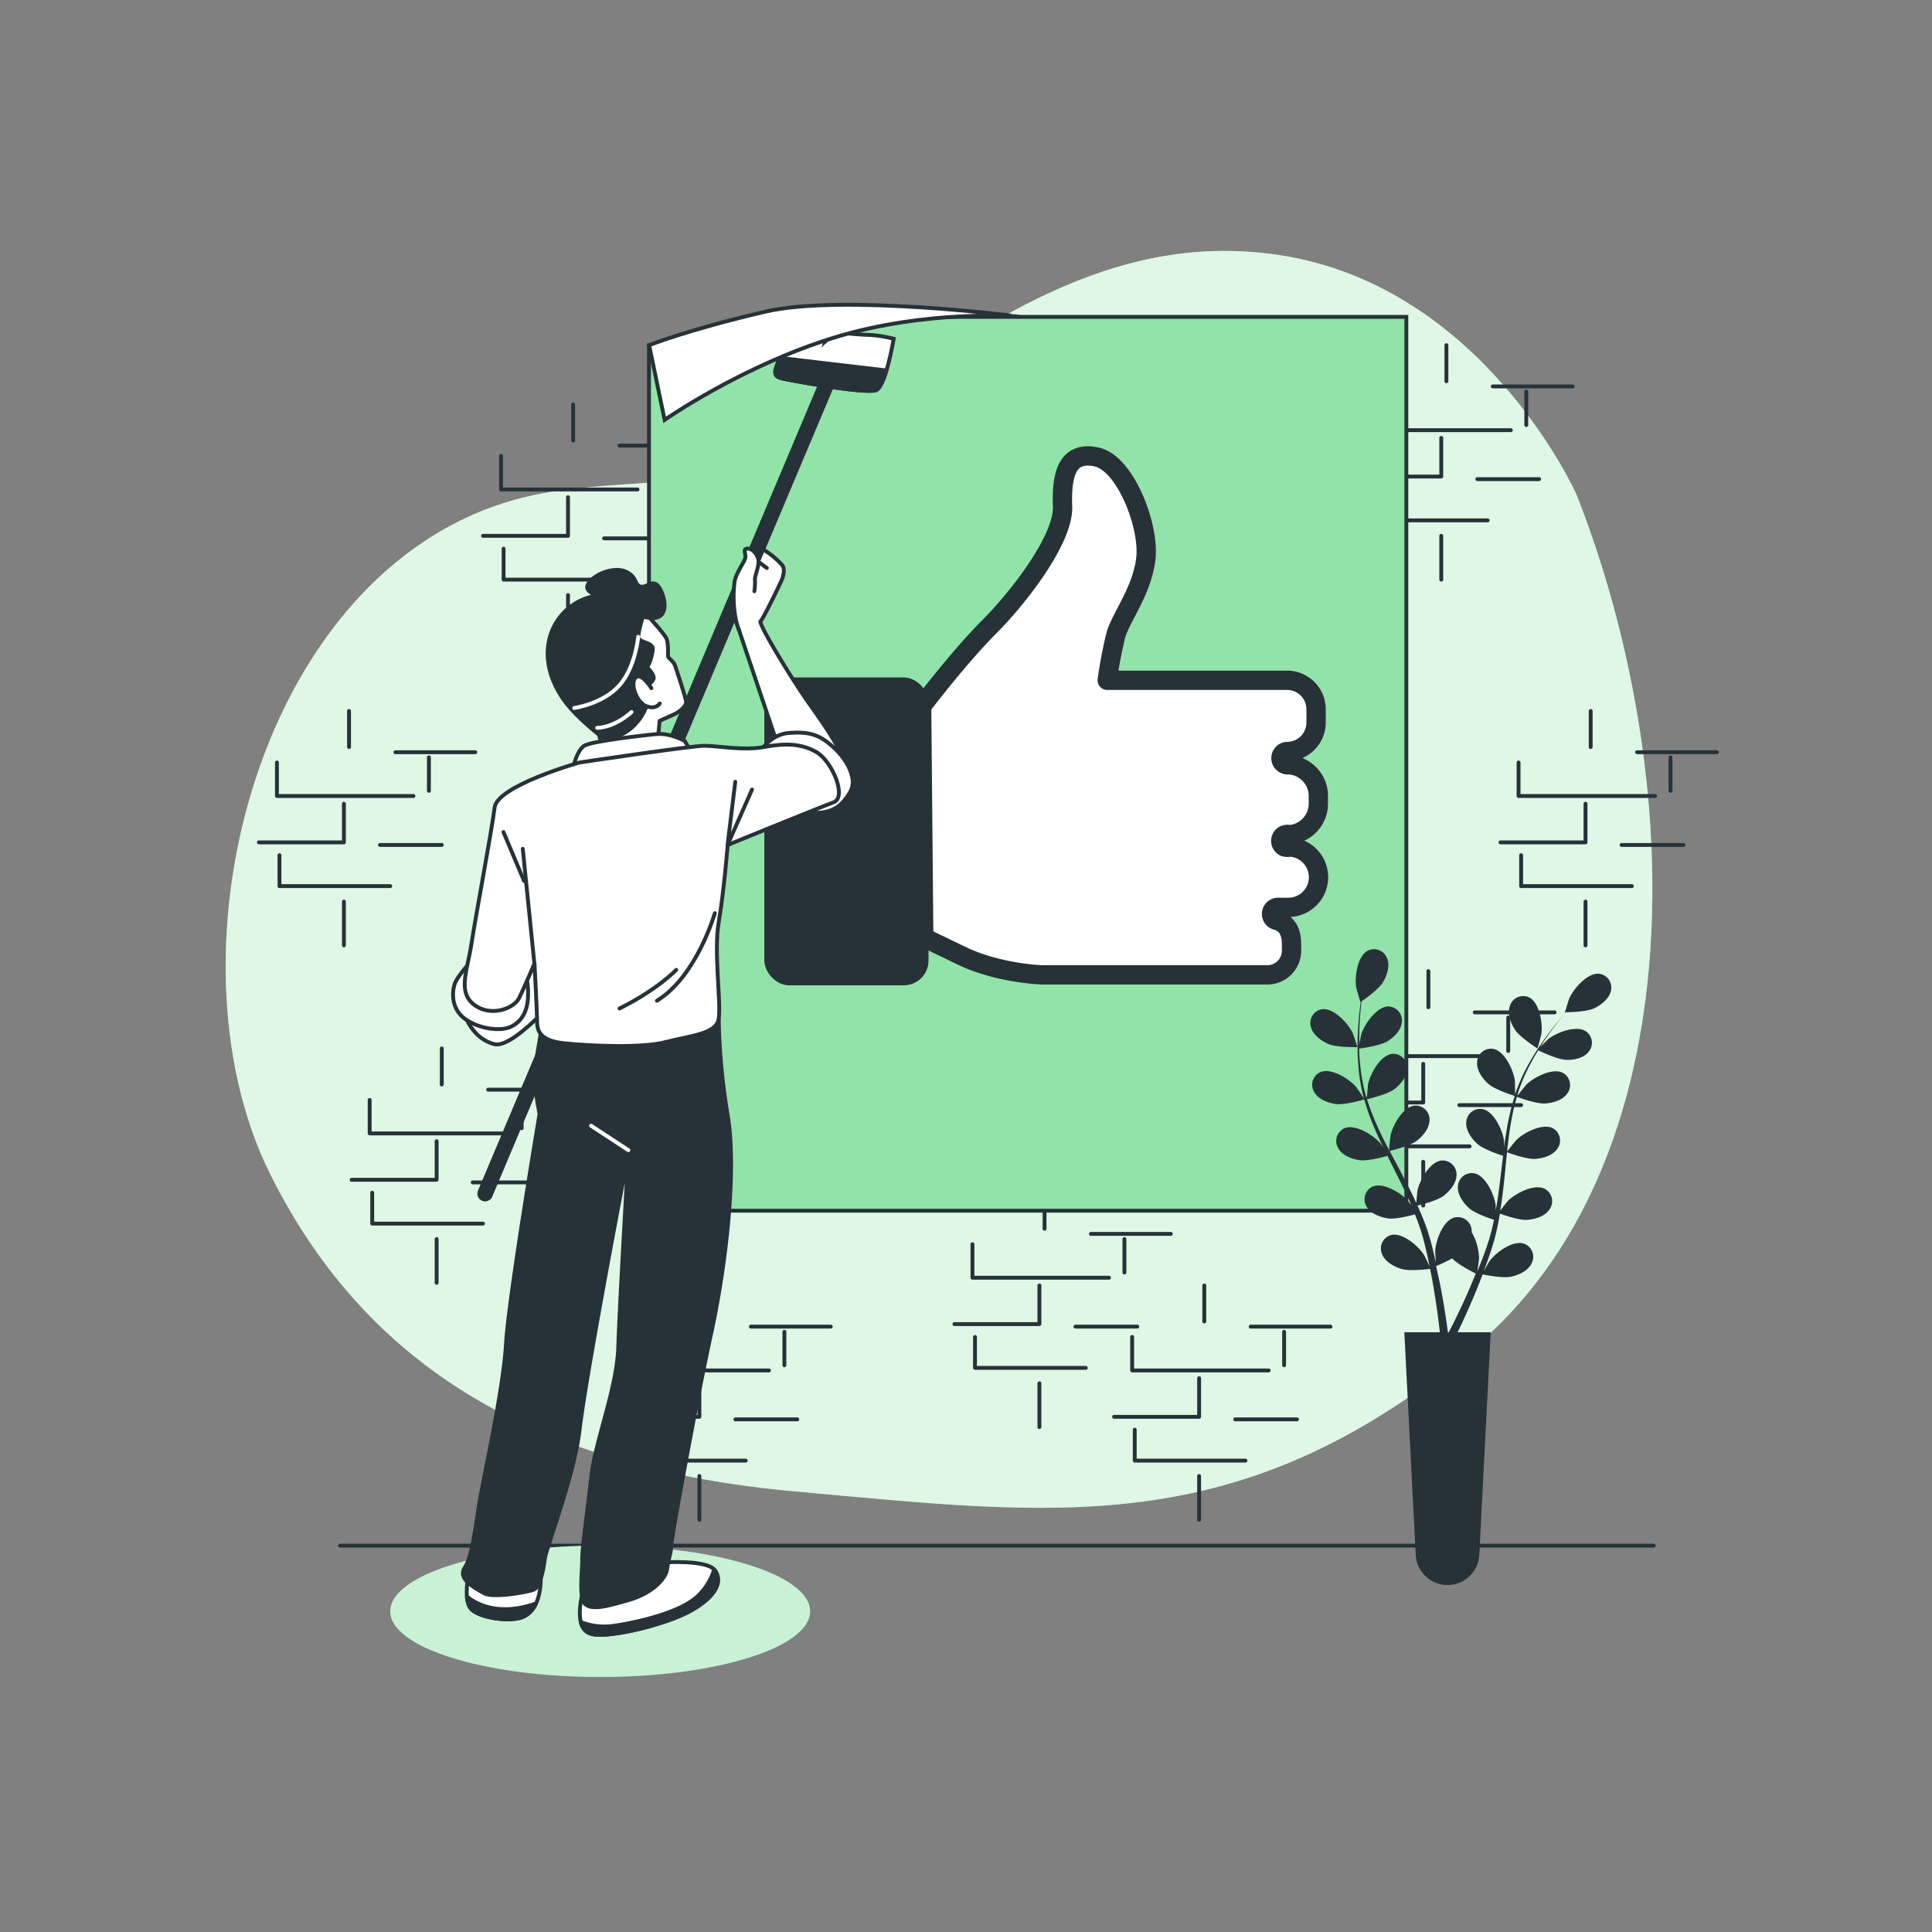 <svg xmlns="http://www.w3.org/2000/svg" viewBox="0 0 500 500"><rect x="0" y="0" width="500" height="500" fill="#808080" stroke="none"/><g id="background-simple"><path d="M408,128s-24-54-77-62-90,31-129,51c-20.42,10.47-43.75,6.41-65.43,11.48C67.24,144.69,41.12,246.24,70,304c25,50,69,76,136,82s114,13,174-36S436,199,408,128Z" style="fill:#92E3A9"></path><path d="M408,128s-24-54-77-62-90,31-129,51c-20.42,10.47-43.75,6.41-65.43,11.48C67.24,144.69,41.12,246.24,70,304c25,50,69,76,136,82s114,13,174-36S436,199,408,128Z" style="fill:#fff;opacity:0.7"></path></g><g id="Wall"><polyline points="393 197.33 393 206 428.33 206" style="fill:none;stroke:#263238;stroke-linecap:round;stroke-linejoin:round"></polyline><polyline points="410.33 208 410.33 218 388.33 218" style="fill:none;stroke:#263238;stroke-linecap:round;stroke-linejoin:round"></polyline><polyline points="393.67 221.33 393.67 229.33 422.33 229.33" style="fill:none;stroke:#263238;stroke-linecap:round;stroke-linejoin:round"></polyline><line x1="419.67" y1="218.67" x2="435.67" y2="218.67" style="fill:none;stroke:#263238;stroke-linecap:round;stroke-linejoin:round"></line><line x1="410.33" y1="233.33" x2="410.33" y2="244.67" style="fill:none;stroke:#263238;stroke-linecap:round;stroke-linejoin:round"></line><line x1="432.33" y1="204.67" x2="432.33" y2="196" style="fill:none;stroke:#263238;stroke-linecap:round;stroke-linejoin:round"></line><line x1="411.67" y1="193.33" x2="411.67" y2="184" style="fill:none;stroke:#263238;stroke-linecap:round;stroke-linejoin:round"></line><line x1="423.67" y1="194.67" x2="444.33" y2="194.67" style="fill:none;stroke:#263238;stroke-linecap:round;stroke-linejoin:round"></line><polyline points="355.67 102.67 355.67 111.33 391 111.33" style="fill:none;stroke:#263238;stroke-linecap:round;stroke-linejoin:round"></polyline><polyline points="373 113.33 373 123.33 351 123.33" style="fill:none;stroke:#263238;stroke-linecap:round;stroke-linejoin:round"></polyline><polyline points="356.33 126.67 356.33 134.67 385 134.67" style="fill:none;stroke:#263238;stroke-linecap:round;stroke-linejoin:round"></polyline><line x1="382.33" y1="124" x2="398.33" y2="124" style="fill:none;stroke:#263238;stroke-linecap:round;stroke-linejoin:round"></line><line x1="373" y1="138.67" x2="373" y2="150" style="fill:none;stroke:#263238;stroke-linecap:round;stroke-linejoin:round"></line><line x1="395" y1="110" x2="395" y2="101.33" style="fill:none;stroke:#263238;stroke-linecap:round;stroke-linejoin:round"></line><line x1="374.33" y1="98.67" x2="374.33" y2="89.33" style="fill:none;stroke:#263238;stroke-linecap:round;stroke-linejoin:round"></line><line x1="386.33" y1="100" x2="407" y2="100" style="fill:none;stroke:#263238;stroke-linecap:round;stroke-linejoin:round"></line><polyline points="251.67 322 251.67 330.67 287 330.67" style="fill:none;stroke:#263238;stroke-linecap:round;stroke-linejoin:round"></polyline><polyline points="269 332.67 269 342.67 247 342.67" style="fill:none;stroke:#263238;stroke-linecap:round;stroke-linejoin:round"></polyline><polyline points="252.33 346 252.33 354 281 354" style="fill:none;stroke:#263238;stroke-linecap:round;stroke-linejoin:round"></polyline><line x1="278.33" y1="343.33" x2="294.33" y2="343.33" style="fill:none;stroke:#263238;stroke-linecap:round;stroke-linejoin:round"></line><line x1="269" y1="358" x2="269" y2="369.33" style="fill:none;stroke:#263238;stroke-linecap:round;stroke-linejoin:round"></line><line x1="291" y1="329.33" x2="291" y2="320.67" style="fill:none;stroke:#263238;stroke-linecap:round;stroke-linejoin:round"></line><line x1="270.33" y1="318" x2="270.33" y2="308.67" style="fill:none;stroke:#263238;stroke-linecap:round;stroke-linejoin:round"></line><line x1="282.33" y1="319.33" x2="303" y2="319.33" style="fill:none;stroke:#263238;stroke-linecap:round;stroke-linejoin:round"></line><polyline points="95.67 284.67 95.67 293.33 131 293.33" style="fill:none;stroke:#263238;stroke-linecap:round;stroke-linejoin:round"></polyline><polyline points="113 295.33 113 305.33 91 305.33" style="fill:none;stroke:#263238;stroke-linecap:round;stroke-linejoin:round"></polyline><polyline points="96.33 308.67 96.33 316.67 125 316.67" style="fill:none;stroke:#263238;stroke-linecap:round;stroke-linejoin:round"></polyline><line x1="122.33" y1="306" x2="138.33" y2="306" style="fill:none;stroke:#263238;stroke-linecap:round;stroke-linejoin:round"></line><line x1="113" y1="320.67" x2="113" y2="332" style="fill:none;stroke:#263238;stroke-linecap:round;stroke-linejoin:round"></line><line x1="135" y1="292" x2="135" y2="283.33" style="fill:none;stroke:#263238;stroke-linecap:round;stroke-linejoin:round"></line><line x1="114.33" y1="280.67" x2="114.33" y2="271.33" style="fill:none;stroke:#263238;stroke-linecap:round;stroke-linejoin:round"></line><line x1="126.33" y1="282" x2="147" y2="282" style="fill:none;stroke:#263238;stroke-linecap:round;stroke-linejoin:round"></line><polyline points="293 346 293 354.67 328.33 354.67" style="fill:none;stroke:#263238;stroke-linecap:round;stroke-linejoin:round"></polyline><polyline points="310.33 356.67 310.33 366.67 288.33 366.67" style="fill:none;stroke:#263238;stroke-linecap:round;stroke-linejoin:round"></polyline><polyline points="293.67 370 293.67 378 322.33 378" style="fill:none;stroke:#263238;stroke-linecap:round;stroke-linejoin:round"></polyline><line x1="319.67" y1="367.33" x2="335.67" y2="367.33" style="fill:none;stroke:#263238;stroke-linecap:round;stroke-linejoin:round"></line><line x1="310.33" y1="382" x2="310.33" y2="393.33" style="fill:none;stroke:#263238;stroke-linecap:round;stroke-linejoin:round"></line><line x1="332.33" y1="353.33" x2="332.33" y2="344.67" style="fill:none;stroke:#263238;stroke-linecap:round;stroke-linejoin:round"></line><line x1="311.67" y1="342" x2="311.67" y2="332.67" style="fill:none;stroke:#263238;stroke-linecap:round;stroke-linejoin:round"></line><line x1="323.67" y1="343.33" x2="344.33" y2="343.33" style="fill:none;stroke:#263238;stroke-linecap:round;stroke-linejoin:round"></line><polyline points="163.67 346 163.67 354.67 199 354.67" style="fill:none;stroke:#263238;stroke-linecap:round;stroke-linejoin:round"></polyline><polyline points="181 356.67 181 366.67 159 366.67" style="fill:none;stroke:#263238;stroke-linecap:round;stroke-linejoin:round"></polyline><polyline points="164.33 370 164.33 378 193 378" style="fill:none;stroke:#263238;stroke-linecap:round;stroke-linejoin:round"></polyline><line x1="190.33" y1="367.33" x2="206.33" y2="367.33" style="fill:none;stroke:#263238;stroke-linecap:round;stroke-linejoin:round"></line><line x1="181" y1="382" x2="181" y2="393.33" style="fill:none;stroke:#263238;stroke-linecap:round;stroke-linejoin:round"></line><line x1="203" y1="353.33" x2="203" y2="344.67" style="fill:none;stroke:#263238;stroke-linecap:round;stroke-linejoin:round"></line><line x1="182.33" y1="342" x2="182.33" y2="332.67" style="fill:none;stroke:#263238;stroke-linecap:round;stroke-linejoin:round"></line><line x1="194.33" y1="343.33" x2="215" y2="343.33" style="fill:none;stroke:#263238;stroke-linecap:round;stroke-linejoin:round"></line><polyline points="71.67 197.33 71.67 206 107 206" style="fill:none;stroke:#263238;stroke-linecap:round;stroke-linejoin:round"></polyline><polyline points="89 208 89 218 67 218" style="fill:none;stroke:#263238;stroke-linecap:round;stroke-linejoin:round"></polyline><polyline points="72.33 221.33 72.33 229.33 101 229.33" style="fill:none;stroke:#263238;stroke-linecap:round;stroke-linejoin:round"></polyline><line x1="98.33" y1="218.67" x2="114.33" y2="218.67" style="fill:none;stroke:#263238;stroke-linecap:round;stroke-linejoin:round"></line><line x1="89" y1="233.33" x2="89" y2="244.67" style="fill:none;stroke:#263238;stroke-linecap:round;stroke-linejoin:round"></line><line x1="111" y1="204.67" x2="111" y2="196" style="fill:none;stroke:#263238;stroke-linecap:round;stroke-linejoin:round"></line><line x1="90.33" y1="193.33" x2="90.33" y2="184" style="fill:none;stroke:#263238;stroke-linecap:round;stroke-linejoin:round"></line><line x1="102.33" y1="194.67" x2="123" y2="194.67" style="fill:none;stroke:#263238;stroke-linecap:round;stroke-linejoin:round"></line><polyline points="129.67 118 129.67 126.67 165 126.67" style="fill:none;stroke:#263238;stroke-linecap:round;stroke-linejoin:round"></polyline><polyline points="147 128.67 147 138.67 125 138.67" style="fill:none;stroke:#263238;stroke-linecap:round;stroke-linejoin:round"></polyline><polyline points="130.33 142 130.33 150 159 150" style="fill:none;stroke:#263238;stroke-linecap:round;stroke-linejoin:round"></polyline><line x1="156.33" y1="139.33" x2="172.33" y2="139.33" style="fill:none;stroke:#263238;stroke-linecap:round;stroke-linejoin:round"></line><line x1="147" y1="154" x2="147" y2="165.33" style="fill:none;stroke:#263238;stroke-linecap:round;stroke-linejoin:round"></line><line x1="169" y1="125.33" x2="169" y2="116.67" style="fill:none;stroke:#263238;stroke-linecap:round;stroke-linejoin:round"></line><line x1="148.33" y1="114" x2="148.33" y2="104.67" style="fill:none;stroke:#263238;stroke-linecap:round;stroke-linejoin:round"></line><line x1="160.33" y1="115.33" x2="181" y2="115.33" style="fill:none;stroke:#263238;stroke-linecap:round;stroke-linejoin:round"></line><polyline points="351 264.67 351 273.33 386.33 273.33" style="fill:none;stroke:#263238;stroke-linecap:round;stroke-linejoin:round"></polyline><polyline points="368.33 275.33 368.33 285.33 346.33 285.33" style="fill:none;stroke:#263238;stroke-linecap:round;stroke-linejoin:round"></polyline><polyline points="351.67 288.67 351.67 296.67 380.33 296.67" style="fill:none;stroke:#263238;stroke-linecap:round;stroke-linejoin:round"></polyline><line x1="377.67" y1="286" x2="393.67" y2="286" style="fill:none;stroke:#263238;stroke-linecap:round;stroke-linejoin:round"></line><line x1="368.33" y1="300.67" x2="368.33" y2="312" style="fill:none;stroke:#263238;stroke-linecap:round;stroke-linejoin:round"></line><line x1="390.33" y1="272" x2="390.33" y2="263.33" style="fill:none;stroke:#263238;stroke-linecap:round;stroke-linejoin:round"></line><line x1="369.67" y1="260.67" x2="369.67" y2="251.33" style="fill:none;stroke:#263238;stroke-linecap:round;stroke-linejoin:round"></line><line x1="381.67" y1="262" x2="402.33" y2="262" style="fill:none;stroke:#263238;stroke-linecap:round;stroke-linejoin:round"></line><line x1="88" y1="400" x2="428" y2="400" style="fill:none;stroke:#263238;stroke-linecap:round;stroke-linejoin:round"></line></g><g id="Shadow"><ellipse cx="155.33" cy="417" rx="54.33" ry="17" style="fill:#92E3A9"></ellipse><ellipse cx="155.33" cy="417" rx="54.33" ry="17" style="fill:#fff;opacity:0.5"></ellipse></g><g id="Character"><polygon points="167.96 89.33 167.96 313.33 363.96 313.33 363.96 82 213.29 82 167.96 89.33" style="fill:#92E3A9;stroke:#263238;stroke-miterlimit:10"></polygon><path d="M341.23,227a7.81,7.81,0,0,0-7.53-7.79,1.77,1.77,0,0,1-.52.08,1.74,1.74,0,0,1-.56-.1h-.14v0a1.71,1.71,0,0,1,0-3.13v0h.08a1.85,1.85,0,0,1,.62-.12,1.72,1.72,0,0,1,.52.09,8.08,8.08,0,0,0,7.49-8V206a8.08,8.08,0,0,0-8.09-8.08h0a1.72,1.72,0,0,1,0-3.43h.1a7.49,7.49,0,0,0,7.4-7.49v-3.44a7.5,7.5,0,0,0-7.5-7.5H286.55a117.63,117.63,0,0,1,2.19-11.56c1.25-4.68,6.87-11.56,7.81-20s-5.31-24.69-12.81-26.25-9.06,4.37-8.75,12.81-11.25,23.43-19.06,31.25-17.41,20.47-17.41,20.47l.54,59.83,9.68,4.68c9.69,4.69,20.94,5,20.94,5H328a6.25,6.25,0,0,0,6.25-6.25v-1.56c0-3.45-1.19-5.37-3.65-6.25v0a1.71,1.71,0,0,1,0-3.4v0h2.82A7.81,7.81,0,0,0,341.23,227Z" style="fill:#fff;stroke:#263238;stroke-linecap:round;stroke-linejoin:round;stroke-width:5px"></path><rect x="197.81" y="175.32" width="42.49" height="79.68" rx="6.42" style="fill:#263238"></rect><path d="M201,192l-10.67-31.67a38.71,38.71,0,0,1-1-5.33c0-1.33,5.31-9,5.31-9s-1.24-3.58.78-4.2,6.69,3.89,7.16,4.67.31,2.33-.31,3.73-4.83,10.12-5.45,10.58,7.31,13.85,12.6,21.32,10,14.31,8.87,17.27-6.06.62-9.8-1.09a30.16,30.16,0,0,1-7.47-5.6Z" style="fill:#fff;stroke:#263238;stroke-linecap:round;stroke-linejoin:round"></path><line x1="196.31" y1="145.39" x2="198.46" y2="147" style="fill:none;stroke:#263238;stroke-linecap:round;stroke-linejoin:round"></line><path d="M120.35,262.87s2,6,7.61,7.36S148.63,253,148.63,253l.66-5.67L126.63,250S119.35,254.2,120.35,262.87Z" style="fill:#fff;stroke:#263238;stroke-linecap:round;stroke-linejoin:round"></path><path d="M205.29,84.67S200.63,95,200.63,96s.12,1.58,2.09,2,20.43,3.94,23.91,3c2.54-.65,4.66-13.33,4.66-13.33a35,35,0,0,0-6.33-1c-2.33,0-8.67-.67-8.67-.67l-2.66,2.33,1-3-4-.66-1,2.33L209,84.33Z" style="fill:#fff;stroke:#263238;stroke-miterlimit:10"></path><path d="M226.63,101c1-.26,2-2.53,2.78-5.13l-27.58-3.24a19.23,19.23,0,0,0-1.2,3.37c0,1,.12,1.58,2.09,2S223.15,101.89,226.63,101Z" style="fill:#263238;stroke:#263238;stroke-miterlimit:10"></path><path d="M125.54,310.42a1.51,1.51,0,0,1-1.38-2.09l89-211a1.5,1.5,0,0,1,2.77,1.17l-89,211A1.52,1.52,0,0,1,125.54,310.42Z" style="fill:#263238;stroke:#263238;stroke-miterlimit:10"></path><path d="M191.21,163s-2-4.75-1.12-12.32c.26-2.25,2.65-5.29,2.8-6.38s-.78-2.33.62-2.33,2.8,1.86,2.8,3.42-1.08,4-.93,4.67a14.88,14.88,0,0,1-.15,2.95" style="fill:#fff;stroke:#263238;stroke-linecap:round;stroke-linejoin:round"></path><path d="M167.51,159.21s4.5,4.86,5,6.12.36,4,.36,4.5,1.44,1.26,1.8,2.34,2.88,8.45,2.88,9.53-1.62,2.52-3.24,3.24l-3.6,1.62-.54,5.76-14,2.16-1.62-6.12s4.5-1.26,5-5.22-5.58-9.53-4.14-15.83S163.37,157.77,167.51,159.21Z" style="fill:#fff;stroke:#263238;stroke-linecap:round;stroke-linejoin:round"></path><path d="M166.43,159.57a24.14,24.14,0,0,0-1.26,5.22c0,1.62,3.78,1.26,3.78,3.24a12.7,12.7,0,0,1-1.44,4.68s2,2,1.62,3-2,2.16-2.52.9-2.88-.72-2,1.8a13,13,0,0,0,2.7,4.32,13.52,13.52,0,0,1-3.42,5.22c-2.7,2.7-6.84,3.6-7.92,2.88s-7-5.4-10.07-9.72-5.76-11-3.06-17.81a14.89,14.89,0,0,1,10.79-9c1.8-.36-3.06-.9-1.26-3.42s6.84-4.32,9.72-2.88,2,3.24,3.6,3.78,3.24-2.16,4.86.18S174,161.73,166.43,159.57Z" style="fill:#263238;stroke:#263238;stroke-linecap:round;stroke-linejoin:round"></path><path d="M165.17,164.79s-.67,7.84-4.9,12.61-11.66,5.83-11.66,5.83" style="fill:none;stroke:#fff;stroke-linecap:round;stroke-linejoin:round"></path><path d="M154.55,188.36s4.13.16,8.89-4.08" style="fill:none;stroke:#fff;stroke-linecap:round;stroke-linejoin:round"></path><path d="M168.59,178.1s-2.7-4.31-4.14-2.7.36,6.48,2.88,7.38,3.42-.72,3.42-.72" style="fill:#fff;stroke:#263238;stroke-linecap:round;stroke-linejoin:round"></path><path d="M148.44,198.26s.89-4,2.69-5.22,15.12-2.7,18.72-3.06,7.38,1.8,7.38,1.8l1.8,3.06Z" style="fill:#fff;stroke:#263238;stroke-linecap:round;stroke-linejoin:round"></path><path d="M122,248.67s-3.67,4-4.33,6-1,6.33,2.66,9,9.34,3.33,12,2,4.34-4,4.34-8.34a16.86,16.86,0,0,0-1.34-7S126.63,245,122,248.67Z" style="fill:#fff;stroke:#263238;stroke-linecap:round;stroke-linejoin:round"></path><path d="M196.63,194.67s2.66-4.67,7.66-5,7.67.33,11.34,3.66S222,201.67,220,205s-4,5-8,5.33-8-4.33-8-4.33Z" style="fill:#fff;stroke:#263238;stroke-linecap:round;stroke-linejoin:round"></path><path d="M172.29,404.33s10.67-.66,12.67,2,.83,6.6-6.32,10.57c-6.24,3.47-20.49,7-25.28,6-5.6-1.08-2.4-11.27-2.4-11.27S166.29,412.33,172.29,404.33Z" style="fill:#fff;stroke:#263238;stroke-linecap:round;stroke-linejoin:round"></path><path d="M184.84,406.2a16.11,16.11,0,0,1-4.46,7.05c-4.45,4-14.78,6.51-21.3,7.47a16.58,16.58,0,0,1-8.77-.94,3.81,3.81,0,0,0,3.05,3.16c4.79.93,19-2.57,25.28-6,7.15-4,8.32-7.9,6.32-10.57Z" style="fill:#263238;stroke:#263238;stroke-linecap:round;stroke-linejoin:round"></path><path d="M121.29,407.33s-1.33,6,.34,8.67,10.66,4,14,2.33,4.33-6,4.33-10S134.29,412.67,121.29,407.33Z" style="fill:#fff;stroke:#263238;stroke-linecap:round;stroke-linejoin:round"></path><path d="M120.84,413.18a6.43,6.43,0,0,0,.79,2.82c1.66,2.67,10.66,4,14,2.33a6.84,6.84,0,0,0,3.09-3.36C129,418.39,123.18,415.1,120.84,413.18Z" style="fill:#263238;stroke:#263238;stroke-linecap:round;stroke-linejoin:round"></path><path d="M140.29,265.67s-2.33,12.33-2,14.66,1.34,8,1.34,8-8,47.67-8.67,59.34-5.33,32.33-6.67,40-2,15-4,18,2.67,5.33,5,6.66,11.67-.33,13-1,2.34-4.66,2.67-7.66S148.63,382,150,370s9.67-56,10.33-59.33,2.34-13,2.34-13-2.34,40.33-2.67,51-6,24.33-7,33.66-2.33,17.67-2.33,21.34-1,10.33,1,11.66,5.66.34,11.33-1.33,9.33-5.33,9.67-8,1-4,1-5.67,6.33-36.66,10.33-55,6.67-42.66,4.33-56.66a169.33,169.33,0,0,1-2.33-25S155.29,272,140.29,265.67Z" style="fill:#263238;stroke:#263238;stroke-linecap:round;stroke-linejoin:round"></path><line x1="162.63" y1="297.67" x2="152.96" y2="291.33" style="fill:none;stroke:#fff;stroke-linecap:round;stroke-linejoin:round"></line><path d="M150,197.33s-21.33,6-22,11.67-5,28.67-6,35.33-3.67,12.34.67,15.67,10.33,1,11.66-1.67,4-9,4-9,.67,13,.67,15,.33,5,7,5.67,20,1.33,26.33-.33,13-2,13.67-6-1.33-17.34,0-25,2.33-20,2.33-20,23.67-9.67,27.34-11-.34-10.67-4.34-13-8.33-2.34-13.66-1.34-12-.33-15.34-.33S150,197.33,150,197.33Z" style="fill:#fff;stroke:#263238;stroke-linecap:round;stroke-linejoin:round"></path><polyline points="190.29 202.33 188.29 218.67 194.63 204.33" style="fill:none;stroke:#263238;stroke-linecap:round;stroke-linejoin:round"></polyline><line x1="138.29" y1="249.33" x2="135.29" y2="219.67" style="fill:none;stroke:#263238;stroke-linecap:round;stroke-linejoin:round"></line><line x1="135.63" y1="228" x2="130.29" y2="215.33" style="fill:none;stroke:#263238;stroke-linecap:round;stroke-linejoin:round"></line><path d="M185,236.33s-4.67,16.34-15,22.67" style="fill:none;stroke:#263238;stroke-linecap:round;stroke-linejoin:round"></path><path d="M175,251s-4.67,5-14.67,10" style="fill:none;stroke:#263238;stroke-linecap:round;stroke-linejoin:round"></path><path d="M168,89.33l4,19.34s20-14,44-21.34,47.76-5.41,47.76-5.41S218,76,198,80.67,168,89.33,168,89.33Z" style="fill:#fff;stroke:#263238;stroke-miterlimit:10"></path></g><g id="Plants"><path d="M339.24,265.7a3.6,3.6,0,0,1,2.89-4.52c3-.41,6.74,3.65,7.92,6.11.1.21,1.3,3.71,1.25,3.71s-5.36.12-7.55-.83C341.89,269.35,339.74,267.8,339.24,265.7Zm77.67-9.31c-.44,2.1-2.55,3.72-4.39,4.58s-6.2,1-7.27,1c-.59.69-1.2,1.43-1.86,2.26-1.16,1.48-2.44,3.17-3.72,5.09-.34.51-.69,1.07-1,1.61.77-.79,1.84-1.86,2-2,2.13-1.7,7.24-3.72,9.79-2a3.62,3.62,0,0,1,.63,5.34c-1.37,1.66-4,2.13-6,2s-6.1-2-7-2.45c-.75,1.21-1.49,2.47-2.18,3.83a46,46,0,0,0-3.2,7.65l.15.08c.62-.82,2-2.5,2.1-2.62,1.93-1.93,6.79-4.5,9.5-3.11a3.61,3.61,0,0,1,1.22,5.24c-1.18,1.8-3.73,2.55-5.76,2.69-2.33.17-7.17-1.66-7.35-1.73a62.2,62.2,0,0,0-1.76,8.06c-.32,2-.55,4.06-.77,6.12.42-.58,2.19-2.79,2.33-2.94,1.93-1.92,6.79-4.5,9.51-3.1a3.62,3.62,0,0,1,1.21,5.24c-1.18,1.8-3.72,2.55-5.75,2.69-2.29.16-6.93-1.57-7.32-1.72-.1.94-.2,1.87-.29,2.81-.3,3.07-.59,6.14-1,9.17-.13,1-.3,2.07-.46,3.1.66-.85,1.89-2.39,2-2.51,1.93-1.92,6.79-4.5,9.5-3.1A3.6,3.6,0,0,1,401,313c-1.18,1.81-3.72,2.55-5.75,2.7s-6-1.23-7.08-1.63c-.28,1.71-.6,3.4-1,5.06-.19.7-.33,1.44-.55,2.11l-.6,2c-.46,1.36-.89,2.63-1.35,3.89-.23.64-.46,1.23-.69,1.85.54-1,1.42-2.49,1.52-2.62,1.61-2.19,6-5.47,8.92-4.5a3.61,3.61,0,0,1,2,5c-.89,2-3.29,3.08-5.28,3.53-2.18.5-6.88-.46-7.45-.58-.57,1.51-1.14,3-1.7,4.33-1.76,4.3-3.39,7.81-4.56,10.26-.07.13-.13.26-.19.39h8.55l-2.95,57.6a8.23,8.23,0,0,1-8.22,7.81h0a8.24,8.24,0,0,1-8.23-7.81l-2.95-57.6h9.18c0-.4-.09-.82-.14-1.3-.31-2.66-.8-6.46-1.6-11-.23-1.31-.49-2.69-.77-4.11-.6.08-5.34.68-7.48,0-1.95-.6-4.26-1.9-5-3.92a3.62,3.62,0,0,1,2.36-4.83c2.95-.75,7.11,2.85,8.56,5.16.09.15,1,2,1.43,3-.17-.86-.34-1.71-.54-2.6-.27-1.27-.6-2.62-.92-3.92-.18-.67-.37-1.35-.56-2s-.43-1.33-.65-2c-.34-1-.73-2-1.13-3-1.28.36-5.07,1.34-7,1.05s-4.5-1.22-5.54-3.11a3.62,3.62,0,0,1,1.6-5.13c2.81-1.19,7.46,1.74,9.25,3.8.05.07.39.54.77,1.11-.41-1-.82-1.93-1.27-2.89-1.29-2.74-2.68-5.48-4.06-8.23-.29-.58-.57-1.16-.86-1.73-1.08.3-5.18,1.4-7.22,1.11s-4.5-1.23-5.53-3.12a3.61,3.61,0,0,1,1.59-5.13c2.81-1.19,7.47,1.74,9.25,3.8.06.08.46.64.89,1.28-.73-1.5-1.44-3-2.09-4.54a61.85,61.85,0,0,1-2.9-8c-.38.11-5.16,1.5-7.43,1.17-2-.3-4.5-1.23-5.53-3.12a3.59,3.59,0,0,1,1.6-5.12c2.8-1.2,7.46,1.74,9.24,3.8.13.14,1.54,2.21,2,3l0-.1a47,47,0,0,1-1.39-8.25,63.94,63.94,0,0,1-.18-7.48c.06-2.32.25-4.43.44-6.3.11-1,.22-1.94.34-2.8l-.05,0c-.05,0-1.07-3.53-1.11-3.77-.45-2.68.26-8.14,3-9.54a3.61,3.61,0,0,1,5,2c.8,2-.07,4.51-1.13,6.25s-4.61,4.27-5.5,4.88c-.1.89-.21,1.85-.3,2.92-.14,1.87-.29,4-.29,6.29,0,.61,0,1.27,0,1.91.21-1.08.51-2.57.56-2.71.84-2.59,4-7.1,7-7.1a3.63,3.63,0,0,1,3.47,4.11c-.23,2.14-2.15,4-3.89,5s-6.2,1.68-7.16,1.8c0,1.42.12,2.88.29,4.39a46.46,46.46,0,0,0,1.55,8.15l.17,0c.07-1,.27-3.17.3-3.35.55-2.66,3.19-7.5,6.22-7.83a3.62,3.62,0,0,1,3.9,3.7c0,2.15-1.7,4.18-3.31,5.42-1.86,1.43-6.91,2.57-7.09,2.62a64,64,0,0,0,3,7.69c.85,1.85,1.79,3.69,2.74,5.53,0-.72.29-3.54.33-3.74.55-2.67,3.18-7.5,6.21-7.83a3.61,3.61,0,0,1,3.9,3.7c0,2.15-1.7,4.18-3.31,5.41-1.82,1.4-6.64,2.52-7,2.61.43.84.86,1.67,1.31,2.5,1.44,2.73,2.9,5.45,4.25,8.18.47.94.9,1.89,1.33,2.84.08-1.08.26-3,.29-3.2.55-2.67,3.19-7.5,6.22-7.83a3.61,3.61,0,0,1,3.9,3.69c0,2.16-1.7,4.18-3.31,5.42s-5.66,2.28-6.8,2.55c.71,1.58,1.37,3.17,2,4.77.23.69.52,1.38.71,2.06s.41,1.35.61,2c.37,1.4.71,2.69,1,4,.16.66.3,1.29.45,1.93-.08-1.11-.19-2.86-.18-3,.14-2.72,2-7.89,5-8.68a3.61,3.61,0,0,1,4.41,3.06,4.3,4.3,0,0,1,.05.8,14,14,0,0,1,1.88,6.82c0,.18-.28,2.23-.45,3.28.33-.81.65-1.62,1-2.47.48-1.21.94-2.52,1.4-3.78.22-.66.43-1.33.65-2s.37-1.35.57-2c.26-1,.48-2.06.71-3.11-1.27-.41-5-1.69-6.45-3s-3.07-3.5-2.9-5.65a3.62,3.62,0,0,1,4.17-3.39c3,.55,5.26,5.57,5.61,8.27,0,.08,0,.66,0,1.35.19-1,.38-2.06.53-3.12.44-3,.79-6,1.15-9.1.08-.64.17-1.28.24-1.92-1.07-.34-5.09-1.68-6.63-3.06s-3.07-3.5-2.9-5.65a3.61,3.61,0,0,1,4.17-3.39c3,.55,5.26,5.57,5.61,8.27,0,.1,0,.79,0,1.56.22-1.66.47-3.31.76-4.95a63.74,63.74,0,0,1,2-8.28c-.37-.12-5.13-1.6-6.84-3.13-1.51-1.35-3.07-3.5-2.89-5.65a3.6,3.6,0,0,1,4.16-3.39c3,.55,5.26,5.56,5.61,8.27,0,.19.07,2.69.05,3.58l0-.1a46.84,46.84,0,0,1,3.4-7.65,62.36,62.36,0,0,1,4-6.33c1.32-1.9,2.65-3.56,3.83-5,.65-.78,1.26-1.49,1.83-2.14H405c-.06,0,1.05-3.54,1.15-3.75,1.11-2.49,4.71-6.65,7.75-6.32A3.61,3.61,0,0,1,416.91,256.39Zm-35,73.19c-.52-.25-4.52-2.23-6.08-3.92a39.58,39.58,0,0,1-4.17,2c.35,1.57.68,3.11,1,4.55.9,4.55,1.48,8.38,1.85,11.07.08.57.15,1.08.21,1.55h.2c.21-.39.42-.82.67-1.3,1.21-2.39,2.9-5.84,4.73-10.06C380.84,332.22,381.39,330.92,381.93,329.58Zm16-58.23s1-3.56,1-3.8c.38-2.69-.48-8.13-3.23-9.46a3.61,3.61,0,0,0-4.91,2.18c-.74,2,.19,4.51,1.3,6.21C393.38,268.49,397.91,271.34,397.91,271.35Z" style="fill:#263238"></path></g></svg>